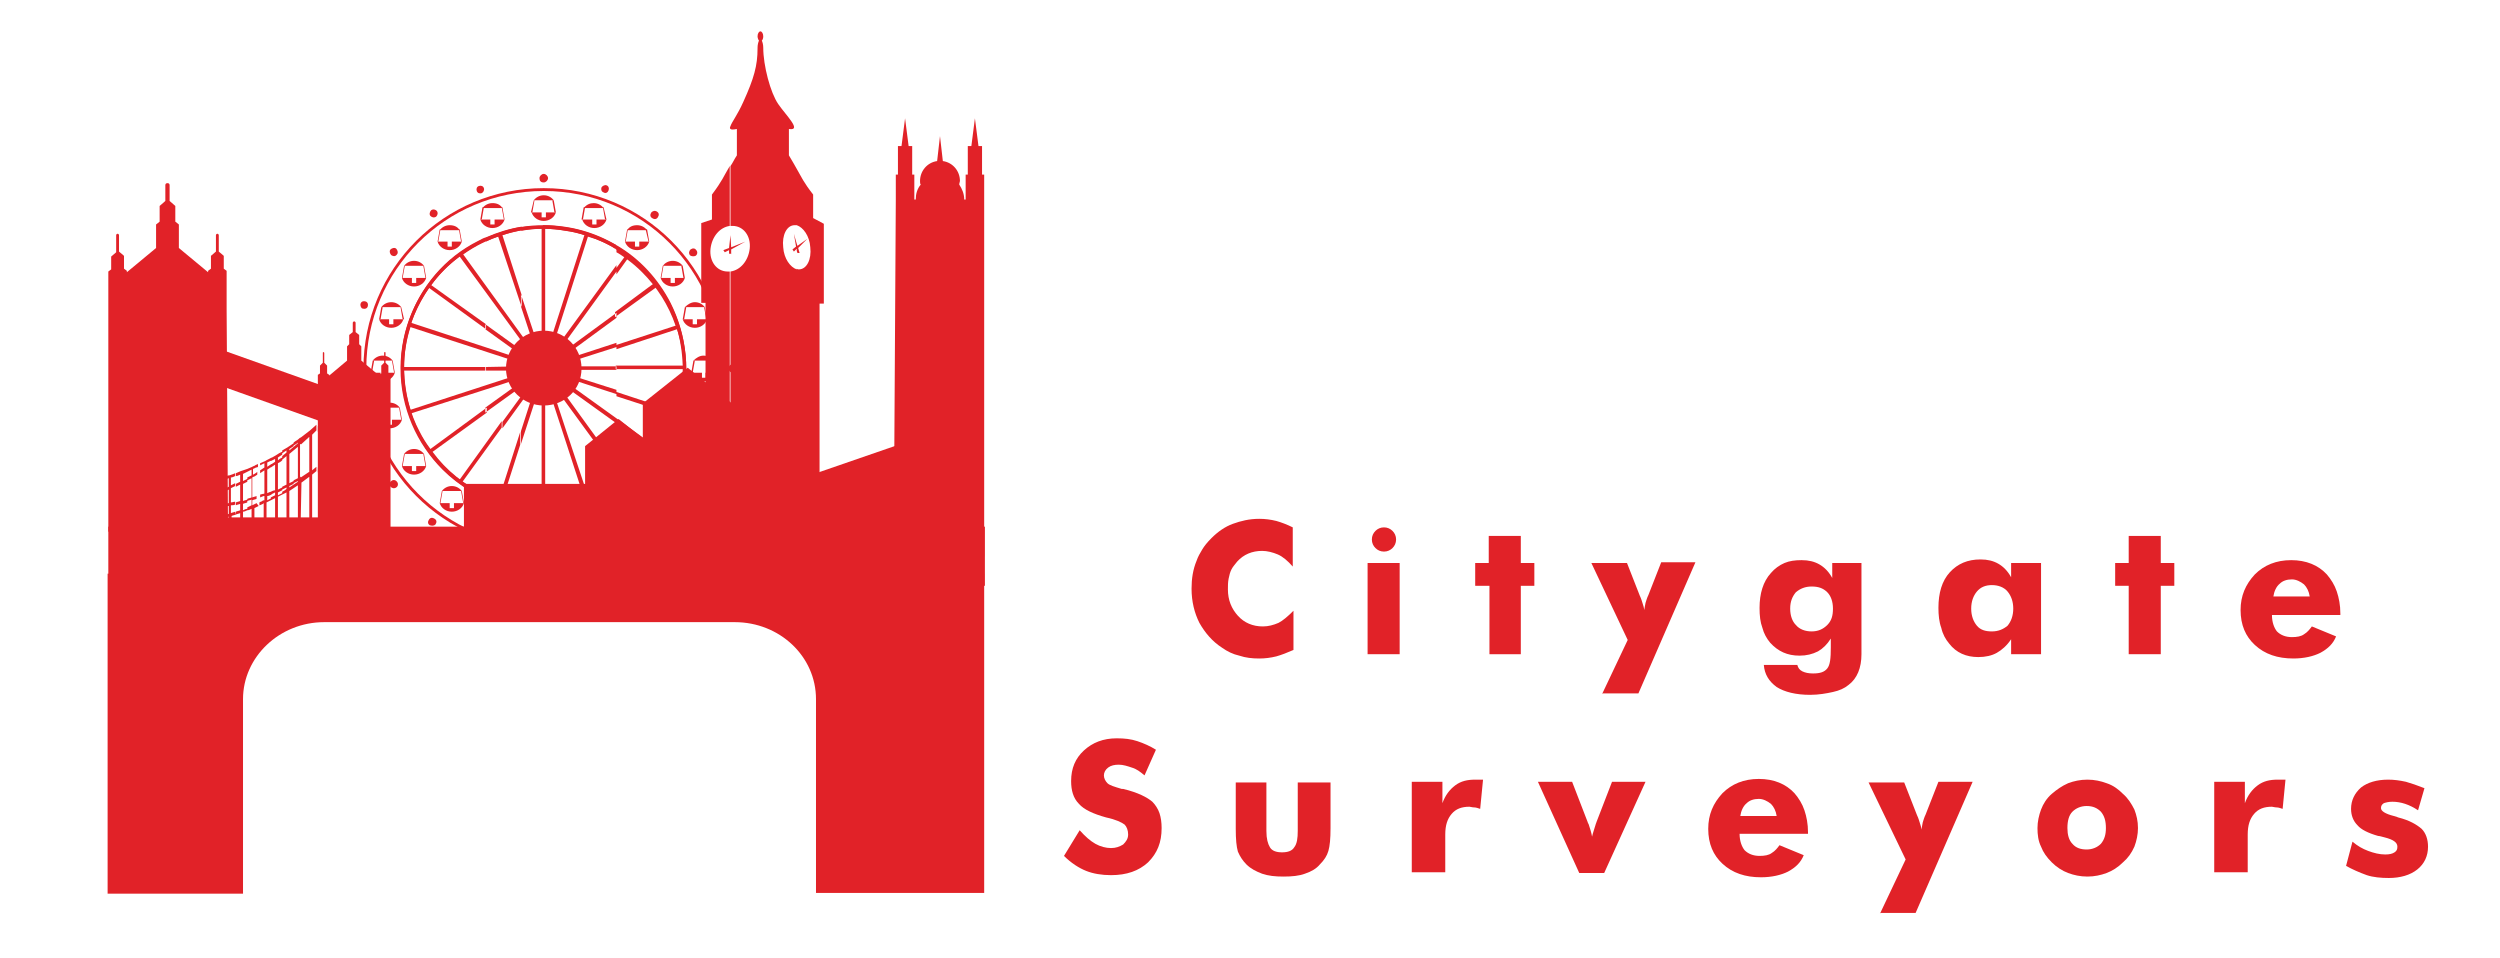 <?xml version="1.0" encoding="utf-8"?>
<!-- Generator: Adobe Illustrator 25.2.1, SVG Export Plug-In . SVG Version: 6.00 Build 0)  -->
<svg version="1.1" id="Layer_1" xmlns="http://www.w3.org/2000/svg" xmlns:xlink="http://www.w3.org/1999/xlink" x="0px" y="0px"
	 viewBox="0 0 350.8 134.4" style="enable-background:new 0 0 350.8 134.4;" xml:space="preserve">
<style type="text/css">
	.st0{fill-rule:evenodd;clip-rule:evenodd;fill:#E12228;}
	.st1{fill:#E12228;}
	.st2{enable-background:new    ;}
</style>
<g>
	<path class="st0" d="M76.3,78.8c-0.3,0-0.6-0.2-0.6-0.6c0-0.3,0.3-0.6,0.6-0.6s0.6,0.3,0.6,0.6C76.8,78.6,76.6,78.8,76.3,78.8"/>
	<path class="st0" d="M111.8,78.3h3.2V42.6h0.6V31.4l-1.5-0.8v-3.3c-1.4-1.8-1.6-2.4-2.3-3.6v7.9c0.9,0.3,1.8,1.5,1.9,3.1
		c0.2,1.7-0.5,3.1-1.6,3.1c-0.1,0-0.2,0-0.3-0.1L111.8,78.3L111.8,78.3z M111.8,35.2v-1l0.1,0.3l1.4-1l-1.3,1.3l0.2,0.7l-0.3,0
		L111.8,35.2z M102.5,78.3h9.3V37.8c-0.9-0.3-1.8-1.5-1.9-3.1c-0.2-1.7,0.5-3.1,1.6-3.1c0.1,0,0.2,0,0.3,0v-7.9
		c-0.3-0.5-0.6-1.1-1.1-1.9v-3.7c1.9,0.3-0.4-1.9-1.5-3.5c-1.1-1.6-2.1-5.4-2.1-7.9V6.7c0-0.4-0.1-0.8-0.2-1
		c0.1-0.1,0.2-0.3,0.2-0.6c0-0.4-0.2-0.7-0.4-0.7s-0.4,0.3-0.4,0.7c0,0.2,0.1,0.5,0.2,0.6c-0.1,0.2-0.2,0.6-0.2,1v0.1
		c0,2.4-0.5,4.2-2,7.5c-0.8,1.8-1.6,2.8-1.8,3.4v0.4c0.1,0.1,0.4,0.1,0.9,0v3.7c-0.4,0.6-0.6,1.1-0.9,1.5v8.4c0.1,0,0.2,0,0.3,0
		c1.5,0,2.6,1.4,2.4,3.2c-0.2,1.7-1.3,3-2.7,3.2V78.3z M111.8,34.2v1l0-0.3l-0.4,0.4l-0.2-0.3l0.5-0.4l-0.3-1.8L111.8,34.2z
		 M102.5,35.6V33v0l0.1,1.7l2-0.8l-2,1.1l0,0.7C102.6,35.6,102.5,35.6,102.5,35.6z M99,78.3h3.4V38.1c-0.1,0-0.2,0-0.3,0
		c-1.5,0-2.6-1.4-2.4-3.2c0.2-1.7,1.3-3,2.7-3.2v-8.4c-0.9,1.5-1,2-2.5,4v3.5l-1.5,0.5v11.2H99C99,42.6,99,78.3,99,78.3z
		 M102.5,17.7c-0.1,0.2-0.1,0.3,0,0.4V17.7z M102.5,33v2.6h-0.2l0-0.5l-0.6,0.3l-0.2-0.3l0.8-0.3L102.5,33z"/>
	<path class="st0" d="M125.4,78.1h12.7V28v-3.5h-0.3v-4h-0.5l-0.5-3.9l-0.5,3.9h-0.5v4h-0.3V28h-0.2c0-0.8-0.3-1.5-0.7-2.1
		c0-0.2,0.1-0.4,0.1-0.5c0-1.4-1-2.6-2.4-2.8l-0.4-3.5l-0.4,3.5c-1.4,0.2-2.4,1.4-2.4,2.8c0,0.2,0,0.4,0.1,0.5
		c-0.5,0.6-0.7,1.3-0.7,2.1h-0.2v-3.5h-0.3v-4h-0.5l-0.5-3.9l-0.5,3.9h-0.5v4h-0.3V28L125.4,78.1L125.4,78.1z"/>
	<rect x="15.2" y="73.9" class="st0" width="123" height="8.3"/>
	<path class="st0" d="M32,74.6h-8.4h-8.4V43.5v-3v-2.4l0.4-0.3v-1.8l0.7-0.6V33c0-0.1,0.1-0.2,0.2-0.2c0.1,0,0.2,0.1,0.2,0.2v2.3
		l0.7,0.6v1.8l0.4,0.3v0.2l4.1-3.4v-3.3l0.5-0.4v-2.2l0.8-0.7V26c0-0.2,0.1-0.3,0.3-0.3h0h0h0c0.2,0,0.3,0.1,0.3,0.3v2.2l0.8,0.7
		v2.2l0.5,0.4v3.3l4.1,3.4v-0.2l0.4-0.3v-1.8l0.7-0.6V33c0-0.1,0.1-0.2,0.2-0.2c0.1,0,0.2,0.1,0.2,0.2v2.3l0.7,0.6v1.8l0.4,0.3v2.4
		v3L32,74.6L32,74.6z"/>
	<path class="st0" d="M54.8,74.9h-5.1h-5.1V55.9v-1.8v-1.5l0.3-0.2v-1.1l0.4-0.4v-1.4c0-0.1,0.1-0.1,0.1-0.1s0.1,0.1,0.1,0.1v1.4
		l0.4,0.4v1.1l0.3,0.2v0.1l2.5-2.1v-2l0.3-0.3V47l0.5-0.4v-1.3c0-0.1,0.1-0.2,0.2-0.2h0h0c0.1,0,0.2,0.1,0.2,0.2v1.3l0.5,0.4v1.3
		l0.3,0.3v2l2.5,2.1v-0.1l0.3-0.2v-1.1l0.4-0.4v-1.4c0-0.1,0.1-0.1,0.1-0.1c0.1,0,0.1,0.1,0.1,0.1v1.4l0.4,0.4v1.1l0.3,0.2v1.5v1.8
		L54.8,74.9L54.8,74.9z"/>
	<polygon class="st0" points="48,55.1 26.1,47.3 26.1,52.4 48,60.2 	"/>
	<path class="st1" d="M46.5,57.4c0.1-0.1,0.2-0.1,0.3,0c0.1,0.1,0.1,0.2,0,0.3c-0.4,0.5-0.8,1-1.3,1.6v5.3c0.4-0.4,0.8-0.7,1.1-1.1
		c0.1-0.1,0.2-0.1,0.3,0s0.1,0.2,0,0.3c-0.4,0.5-0.8,1-1.3,1.5v7.6c0,0.1-0.1,0.2-0.2,0.2c-0.1,0-0.2-0.1-0.2-0.2v-7.2
		c-0.2,0.2-0.4,0.4-0.6,0.6v-0.7c0.2-0.2,0.4-0.3,0.6-0.5v-5.2c-0.2,0.2-0.4,0.4-0.6,0.7v-0.8c0.2-0.2,0.5-0.4,0.7-0.6c0,0,0,0,0,0
		C45.7,58.3,46.1,57.8,46.5,57.4 M44.4,66.1c-0.2,0.2-0.4,0.3-0.6,0.5v6.1c0,0.1-0.1,0.2-0.2,0.2c-0.1,0-0.2-0.1-0.2-0.2v-5.8
		c-0.4,0.3-0.8,0.6-1.2,0.9v-0.4l0.1-0.1l-0.1,0.1v-0.4c0.4-0.3,0.8-0.5,1.2-0.8v-4.9c-0.4,0.4-0.8,0.7-1.2,1.1v-0.5l0.1-0.1
		l-0.1,0.1v-0.5c0.4-0.3,0.9-0.7,1.3-1c0,0,0,0,0,0c0.3-0.3,0.6-0.5,0.9-0.8v0.8c-0.2,0.2-0.4,0.4-0.6,0.6v5
		c0.2-0.2,0.4-0.3,0.6-0.5V66.1z M42.3,67.8L42.3,67.8l-0.1,5c0,0.1-0.1,0.2-0.2,0.2c-0.1,0-0.2-0.1-0.2-0.2v-4.7
		c-0.2,0.1-0.4,0.3-0.6,0.4V68c0.2-0.1,0.4-0.3,0.6-0.4v-0.1c-0.2,0.1-0.4,0.2-0.6,0.3v-0.4c0.2-0.1,0.4-0.2,0.6-0.3v-4.4
		c-0.2,0.2-0.4,0.3-0.6,0.5v-0.5c0.2-0.2,0.4-0.3,0.6-0.5v-0.1c-0.2,0.2-0.4,0.3-0.6,0.4v-0.4c0.2-0.2,0.5-0.3,0.7-0.5c0,0,0,0,0,0
		c0.1-0.1,0.2-0.2,0.3-0.2v0.5l-0.1,0v0l0.1-0.1v0.5l-0.1,0v4.6l0.1,0v0.4l-0.1,0v0l0.1,0L42.3,67.8L42.3,67.8z M41.2,68.5
		c-0.2,0.1-0.4,0.3-0.6,0.4v3.9c0,0.1-0.1,0.2-0.2,0.2s-0.2-0.1-0.2-0.2v-3.7c-0.2,0.1-0.4,0.2-0.6,0.3V69c0.2-0.1,0.4-0.2,0.6-0.4
		v-0.2c-0.2,0.1-0.4,0.2-0.6,0.3v-0.4c0.2-0.1,0.4-0.2,0.6-0.3v-4c-0.2,0.2-0.4,0.3-0.6,0.5V64c0.2-0.2,0.4-0.3,0.6-0.5v-0.3
		c-0.2,0.1-0.4,0.3-0.6,0.4v-0.4c0.2-0.1,0.5-0.3,0.7-0.4c0,0,0,0,0,0c0.3-0.2,0.6-0.4,0.9-0.6v0.4c-0.2,0.1-0.4,0.3-0.6,0.4v0.2
		c0.2-0.2,0.4-0.3,0.6-0.5v0.5c-0.2,0.2-0.4,0.3-0.6,0.5v4.1c0.2-0.1,0.4-0.2,0.6-0.3v0.4c-0.2,0.1-0.4,0.2-0.6,0.3v0.2
		c0.2-0.1,0.4-0.3,0.6-0.4L41.2,68.5L41.2,68.5z M39.6,69.4c-0.2,0.1-0.4,0.2-0.6,0.3v3c0,0.1-0.1,0.2-0.2,0.2
		c-0.1,0-0.2-0.1-0.2-0.2v-2.8c-0.2,0.1-0.4,0.2-0.6,0.3v-0.4c0.2-0.1,0.4-0.2,0.6-0.3v-0.4c-0.2,0.1-0.4,0.2-0.6,0.3v-0.4
		c0.2-0.1,0.4-0.2,0.6-0.2v-3.6c-0.2,0.1-0.4,0.3-0.6,0.4v-0.4c0.2-0.1,0.4-0.3,0.6-0.4v-0.4c-0.2,0.1-0.4,0.2-0.6,0.3v-0.4
		c0.2-0.1,0.5-0.3,0.7-0.4c0,0,0,0,0,0c0.3-0.2,0.6-0.4,0.9-0.5v0.4c-0.2,0.1-0.4,0.3-0.6,0.4v0.4c0.2-0.2,0.4-0.3,0.6-0.4v0.4
		c-0.2,0.2-0.4,0.3-0.6,0.4v3.7c0.2-0.1,0.4-0.2,0.6-0.3v0.4c-0.2,0.1-0.4,0.2-0.6,0.3v0.4c0.2-0.1,0.4-0.2,0.6-0.3L39.6,69.4
		L39.6,69.4z M38,70.2c-0.2,0.1-0.4,0.2-0.6,0.3v2.2c0,0.1-0.1,0.2-0.2,0.2c-0.1,0-0.2-0.1-0.2-0.2v-2.1l-0.1,0.1
		c-0.2,0.1-0.4,0.2-0.5,0.2v-0.4c0.1-0.1,0.3-0.1,0.4-0.2c0.1-0.1,0.2-0.1,0.3-0.1v-0.6l-0.1,0c-0.2,0.1-0.3,0.1-0.5,0.2v-0.4
		c0.1,0,0.3-0.1,0.4-0.1c0.1,0,0.2,0,0.2-0.1v-3.2c-0.2,0.1-0.4,0.3-0.6,0.4v-0.4c0.2-0.1,0.4-0.3,0.6-0.4v-0.6
		c-0.2,0.1-0.4,0.2-0.6,0.3V65c0.2-0.1,0.5-0.2,0.7-0.3c0,0,0,0,0,0c0.3-0.2,0.6-0.3,0.9-0.5v0.4c-0.2,0.1-0.4,0.2-0.6,0.3v0.6
		c0.2-0.1,0.4-0.3,0.6-0.4v0.4c-0.2,0.1-0.4,0.3-0.6,0.4v3.3c0.2-0.1,0.4-0.2,0.6-0.2v0.4c-0.2,0.1-0.4,0.2-0.6,0.2v0.6
		c0.2-0.1,0.4-0.2,0.6-0.3L38,70.2L38,70.2z M36.3,71c-0.2,0.1-0.4,0.2-0.6,0.3v1.5c0,0.1-0.1,0.2-0.2,0.2s-0.2-0.1-0.2-0.2v-1.4
		c-0.2,0.1-0.4,0.2-0.6,0.2v-0.4c0.2-0.1,0.4-0.2,0.6-0.3v-0.8c-0.2,0.1-0.4,0.1-0.6,0.2V70c0.2-0.1,0.4-0.1,0.6-0.2v-2.7
		c-0.2,0.1-0.4,0.2-0.6,0.3V67c0.2-0.1,0.4-0.2,0.6-0.3v-0.8c-0.2,0.1-0.4,0.2-0.6,0.3v-0.4c0.2-0.1,0.5-0.2,0.7-0.3c0,0,0,0,0,0
		c0.1-0.1,0.3-0.1,0.4-0.2s0.3-0.1,0.4-0.2v0.4c-0.1,0.1-0.2,0.1-0.3,0.1c-0.1,0.1-0.2,0.1-0.4,0.2v0.8c0.1,0,0.1-0.1,0.2-0.1
		c0.2-0.1,0.3-0.2,0.4-0.3v0.4c-0.1,0.1-0.2,0.1-0.3,0.2c-0.1,0.1-0.3,0.1-0.4,0.2v2.8c0.2-0.1,0.4-0.1,0.6-0.2v0.4
		c-0.2,0.1-0.4,0.1-0.6,0.2v0.7c0.2-0.1,0.4-0.2,0.6-0.3L36.3,71L36.3,71z M34.7,71.6c-0.2,0.1-0.4,0.2-0.6,0.2v0.9
		c0,0.1-0.1,0.2-0.2,0.2s-0.2-0.1-0.2-0.2V72c-0.2,0.1-0.4,0.1-0.6,0.2v-0.4c0.2-0.1,0.4-0.1,0.6-0.2v-0.9c-0.2,0.1-0.4,0.1-0.6,0.2
		v-0.4c0.2-0.1,0.4-0.1,0.6-0.2v-2.3c-0.2,0.1-0.4,0.2-0.6,0.3v-0.4c0.2-0.1,0.4-0.2,0.6-0.3v-1c-0.2,0.1-0.4,0.2-0.6,0.2v-0.4
		c0.2-0.1,0.5-0.2,0.7-0.3c0,0,0,0,0,0c0.3-0.1,0.6-0.2,0.9-0.3v0.4c-0.2,0.1-0.4,0.2-0.6,0.3v1c0.2-0.1,0.4-0.2,0.6-0.3v0.4
		c-0.2,0.1-0.4,0.2-0.6,0.3v2.4c0.2-0.1,0.4-0.1,0.6-0.2v0.4c-0.2,0.1-0.4,0.1-0.6,0.2v0.9c0.2-0.1,0.4-0.2,0.6-0.2V71.6z
		 M33.1,72.2c-0.2,0.1-0.4,0.1-0.6,0.2v0.4c0,0.1-0.1,0.2-0.2,0.2c-0.1,0-0.2-0.1-0.2-0.2v-0.3c-0.2,0.1-0.4,0.1-0.6,0.2v-0.4
		c0.2-0.1,0.4-0.1,0.6-0.2V71c-0.2,0-0.4,0.1-0.6,0.1v-0.4c0.2,0,0.4-0.1,0.6-0.1v-1.9c-0.2,0.1-0.4,0.2-0.6,0.3v-0.4
		c0.2-0.1,0.4-0.2,0.6-0.3v-1.2c-0.2,0.1-0.4,0.1-0.6,0.2v-0.4c0.3-0.1,0.5-0.2,0.7-0.2c0,0,0,0,0,0c0.3-0.1,0.6-0.2,0.8-0.3v0.4
		c-0.2,0.1-0.4,0.2-0.6,0.2v1.1c0.2-0.1,0.4-0.2,0.6-0.3v0.4c-0.2,0.1-0.4,0.2-0.6,0.3v2c0.2,0,0.4-0.1,0.6-0.1v0.4
		c-0.2,0.1-0.4,0.1-0.6,0.1V72c0.2-0.1,0.4-0.1,0.6-0.2L33.1,72.2L33.1,72.2z M31.5,72.7c-0.2,0.1-0.4,0.1-0.6,0.2
		c0,0.1-0.1,0.1-0.2,0.1c0,0-0.1,0-0.1,0c-0.2,0.1-0.5,0.1-0.7,0.2v-0.4c0.2-0.1,0.4-0.1,0.6-0.2v-1.3c-0.2,0-0.4,0.1-0.6,0.1V71
		c0.2,0,0.4-0.1,0.6-0.1v-1.5c-0.2,0.1-0.4,0.2-0.6,0.2v-0.4c0.2-0.1,0.4-0.2,0.6-0.2v-1.4c-0.2,0.1-0.4,0.1-0.6,0.2v-0.4
		c0.3-0.1,0.5-0.1,0.7-0.2c0,0,0,0,0,0c0.3-0.1,0.6-0.2,0.8-0.3v0.4c-0.2,0.1-0.4,0.1-0.6,0.2v1.3c0.2-0.1,0.4-0.2,0.6-0.3v0.4
		c-0.2,0.1-0.4,0.2-0.6,0.3v1.6c0.2,0,0.4-0.1,0.6-0.1v0.4c-0.2,0-0.4,0.1-0.6,0.1v1.2c0.2-0.1,0.4-0.1,0.6-0.2
		C31.5,72.3,31.5,72.7,31.5,72.7z M29.8,73.1c-0.5,0.1-1.1,0.2-1.6,0.3V73c0.2-0.1,0.5-0.1,0.7-0.1c0,0-0.1-0.1-0.1-0.2v-1.3
		c-0.2,0-0.4,0-0.6,0.1v-0.4c0.2,0,0.4,0,0.6-0.1v-1.2c-0.2,0.1-0.4,0.1-0.6,0.2v-0.4c0.2-0.1,0.4-0.1,0.6-0.2v-1.6
		c-0.2,0-0.4,0.1-0.6,0.1v-0.4c0.3-0.1,0.5-0.1,0.8-0.2c0,0,0,0,0,0c0.3-0.1,0.6-0.1,0.8-0.2v0.4c-0.2,0.1-0.4,0.1-0.6,0.2v1.5
		c0.2-0.1,0.4-0.2,0.6-0.2v0.4c-0.2,0.1-0.4,0.2-0.6,0.2v1.3c0.2,0,0.4-0.1,0.6-0.1v0.4c-0.2,0-0.4,0.1-0.6,0.1v1.3c0,0,0,0.1,0,0.1
		c0.2,0,0.4-0.1,0.6-0.2L29.8,73.1L29.8,73.1z M28.2,73.4c-1.6,0.3-3.3,0.5-5,0.6c-0.1,0-0.2-0.1-0.2-0.2c0-0.1,0.1-0.2,0.2-0.2
		c1.7-0.1,3.4-0.3,5-0.7C28.2,73,28.2,73.4,28.2,73.4z M28.2,71.5c-0.2,0-0.4,0-0.6,0v1.2c0,0.1-0.1,0.2-0.2,0.2s-0.2-0.1-0.2-0.2
		v-1.1c-1.3,0.1-2.6,0.1-4,0.1c-0.1,0-0.2-0.1-0.2-0.2c0-0.1,0.1-0.2,0.2-0.2c1.4,0,2.7,0,4-0.1v-0.8c-1.3,0.3-2.6,0.6-4,0.8
		c-0.1,0-0.2-0.1-0.2-0.2c0-0.1,0-0.2,0.2-0.2c1.4-0.2,2.7-0.5,4-0.8v-1.7c-1.3,0.2-2.6,0.3-4,0.4c-0.1,0-0.2-0.1-0.2-0.2
		s0.1-0.2,0.2-0.2c1.4,0,2.8-0.2,4.1-0.4h0c0.3,0,0.5-0.1,0.8-0.2v0.4c-0.2,0-0.4,0.1-0.6,0.1v1.7c0.2-0.1,0.4-0.1,0.6-0.2v0.4
		c-0.2,0.1-0.4,0.1-0.6,0.2v0.9c0.2,0,0.4,0,0.6-0.1L28.2,71.5L28.2,71.5z"/>
	<rect x="28.7" y="72.6" class="st0" width="19.3" height="2.3"/>
	<path class="st0" d="M86.5,34.5c1.4,0.8,2.8,1.9,3.9,3.1c3.6,3.6,5.9,8.6,5.9,14.2c0,5.5-2.2,10.5-5.9,14.2
		c-1.2,1.2-2.5,2.2-3.9,3.1v-0.5c0.4-0.2,0.7-0.5,1.1-0.7l-1.1-1.5v-0.9l1.5,2.1c0.8-0.6,1.5-1.2,2.1-1.8c2.1-2.1,3.7-4.7,4.7-7.5
		l-8.3-2.7v-0.6l8.5,2.8c0.6-1.8,0.9-3.8,0.9-5.8c0-2-0.3-4-0.9-5.8l-8.5,2.8v-0.6l8.3-2.7c-1-2.9-2.6-5.4-4.7-7.5
		c-0.7-0.7-1.4-1.3-2.1-1.8l-1.5,2.1v-0.9l1.1-1.5c-0.3-0.2-0.7-0.5-1.1-0.7V34.5z M76.3,31.6c3.7,0,7.2,1,10.2,2.8V35
		c-2.9-1.8-6.3-2.8-10-2.9v18.8l10-13.7v0.9L77,51.2l9.5-3.1v0.6l-9.4,3l9.4,3v0.6L77,52.2l9.5,13.1v0.9l-10-13.7v18.8
		c3.7-0.1,7.1-1.1,10-2.9v0.5c-3,1.8-6.5,2.8-10.2,2.8c-2,0-3.9-0.3-5.8-0.8v-0.5c1.7,0.5,3.6,0.8,5.5,0.9V52.5l-5.5,7.6v-0.9l5.1-7
		l-5.1,1.7v-0.6l4.9-1.6l-4.9-1.6v-0.6l5.1,1.7l-5.1-7v-0.9l5.5,7.6V32.1c-1.9,0-3.8,0.3-5.5,0.9v-0.5
		C72.3,31.9,74.2,31.6,76.3,31.6 M70.5,70.9c-3.2-1-6.1-2.7-8.4-5c-3.6-3.6-5.9-8.6-5.9-14.2c0-5.5,2.2-10.5,5.9-14.2
		c2.3-2.3,5.2-4,8.4-5V33c-2,0.6-3.8,1.5-5.5,2.7l5.5,7.6v0.9L64.5,36c-0.8,0.6-1.5,1.2-2.1,1.8c-2.1,2.1-3.7,4.7-4.7,7.5l12.8,4.2
		v0.6l-12.9-4.2c-0.6,1.8-0.9,3.8-0.9,5.8c0,2,0.3,4,0.9,5.8l12.9-4.2v0.6L57.7,58c1,2.9,2.6,5.4,4.7,7.5c0.7,0.7,1.4,1.3,2.1,1.8
		l5.9-8.2v0.9l-5.5,7.6c1.7,1.2,3.5,2.1,5.5,2.7C70.5,70.4,70.5,70.9,70.5,70.9z"/>
	<path class="st0" d="M76.3,46.4c2.9,0,5.3,2.3,5.3,5.3s-2.4,5.2-5.3,5.2c-2.9,0-5.3-2.3-5.3-5.2C71,48.8,73.4,46.4,76.3,46.4"/>
	<polygon class="st0" points="74.9,28.1 75,28.1 74.7,29.8 74.5,29.8 	"/>
	<polygon class="st0" points="77.7,28.1 77.5,28.1 77.8,29.8 78,29.8 	"/>
	<path class="st0" d="M76.3,27.4c0.6,0,1.1,0.3,1.4,0.7h-2.8C75.2,27.7,75.7,27.4,76.3,27.4 M78,29.8c-0.2,0.7-0.9,1.2-1.7,1.2
		c-0.8,0-1.5-0.5-1.7-1.2H76v0.7h0.6v-0.7H78z"/>
	<path class="st0" d="M76.3,47c2.6,0,4.7,2.1,4.7,4.7c0,2.6-2.1,4.7-4.7,4.7c-2.6,0-4.7-2.1-4.7-4.7C71.6,49.1,73.7,47,76.3,47"/>
	<path class="st0" d="M76.3,26.8c13.8,0,24.9,11.1,24.9,24.9c0,13.7-11.1,24.9-24.9,24.9V77c14,0,25.3-11.3,25.3-25.3
		c0-14-11.3-25.3-25.3-25.3C76.3,26.3,76.3,26.8,76.3,26.8z M76.3,26.8L76.3,26.8v-0.4c-14,0-25.3,11.3-25.3,25.3
		c0,14,11.3,25.3,25.3,25.3v-0.4c-13.8,0-24.9-11.2-24.9-24.9C51.4,37.9,62.5,26.8,76.3,26.8"/>
	<polygon class="st0" points="81.9,29.1 82.1,29.1 81.8,30.8 81.6,30.8 	"/>
	<polygon class="st0" points="84.7,29.1 84.6,29.1 84.9,30.8 85.1,30.8 	"/>
	<path class="st0" d="M83.3,28.5c0.6,0,1.1,0.3,1.4,0.7h-2.8C82.3,28.7,82.8,28.5,83.3,28.5 M85.1,30.8c-0.2,0.7-0.9,1.2-1.7,1.2
		c-0.8,0-1.5-0.5-1.7-1.2h1.4v0.7h0.6v-0.7H85.1z"/>
	<polygon class="st0" points="88,32.2 88.1,32.2 87.8,33.9 87.7,33.9 	"/>
	<polygon class="st0" points="90.8,32.2 90.6,32.2 91,33.9 91.1,33.9 	"/>
	<path class="st0" d="M89.4,31.6c0.6,0,1.1,0.3,1.4,0.7H88C88.3,31.8,88.8,31.6,89.4,31.6 M91.1,33.9c-0.2,0.7-0.9,1.2-1.7,1.2
		s-1.5-0.5-1.7-1.2h1.4v0.7h0.6v-0.7H91.1z"/>
	<polygon class="st0" points="93,37.3 93.1,37.3 92.8,39 92.7,39 	"/>
	<polygon class="st0" points="95.8,37.3 95.6,37.3 95.9,39 96.1,39 	"/>
	<path class="st0" d="M94.4,36.6c0.6,0,1.1,0.3,1.4,0.7H93C93.3,36.9,93.8,36.6,94.4,36.6 M96.1,39c-0.2,0.7-0.9,1.2-1.7,1.2
		c-0.8,0-1.5-0.5-1.7-1.2h1.4v0.7h0.6V39H96.1z"/>
	<polygon class="st0" points="96.1,43.1 96.3,43.1 96,44.8 95.8,44.8 	"/>
	<polygon class="st0" points="98.9,43.1 98.8,43.1 99.1,44.8 99.2,44.8 	"/>
	<path class="st0" d="M97.5,42.4c0.6,0,1.1,0.3,1.4,0.7h-2.8C96.5,42.7,97,42.4,97.5,42.4 M99.2,44.8C99,45.5,98.3,46,97.5,46
		c-0.8,0-1.5-0.5-1.7-1.2h1.4v0.7h0.6v-0.7H99.2z"/>
	<polygon class="st0" points="97.3,50.6 97.5,50.6 97.2,52.3 97,52.3 	"/>
	<polygon class="st0" points="100.1,50.6 100,50.6 100.3,52.3 100.5,52.3 	"/>
	<path class="st0" d="M98.7,49.9c0.6,0,1.1,0.3,1.4,0.7h-2.8C97.7,50.2,98.2,49.9,98.7,49.9 M100.5,52.3c-0.2,0.7-0.9,1.2-1.7,1.2
		c-0.8,0-1.5-0.5-1.7-1.2h1.4v0.7H99v-0.7H100.5z"/>
	<polygon class="st0" points="96.4,57.2 96.5,57.2 96.2,58.9 96,58.9 	"/>
	<polygon class="st0" points="99.2,57.2 99,57.2 99.3,58.9 99.5,58.9 	"/>
	<path class="st0" d="M97.8,56.5c0.6,0,1.1,0.3,1.4,0.7h-2.8C96.7,56.8,97.2,56.5,97.8,56.5 M99.5,58.9c-0.2,0.7-0.9,1.2-1.7,1.2
		c-0.8,0-1.5-0.5-1.7-1.2h1.4v0.7h0.6v-0.7H99.5z"/>
	<polygon class="st0" points="93,63.7 93.1,63.7 92.8,65.4 92.7,65.4 	"/>
	<polygon class="st0" points="95.8,63.7 95.6,63.7 95.9,65.4 96.1,65.4 	"/>
	<path class="st0" d="M94.4,63c0.6,0,1.1,0.3,1.4,0.7H93C93.3,63.3,93.8,63,94.4,63 M96.1,65.4c-0.2,0.7-0.9,1.2-1.7,1.2
		c-0.8,0-1.5-0.5-1.7-1.2h1.4v0.7h0.6v-0.7H96.1z"/>
	<polygon class="st0" points="87.7,68.9 87.8,68.9 87.5,70.6 87.4,70.6 	"/>
	<polygon class="st0" points="90.5,68.9 90.3,68.9 90.7,70.6 90.8,70.6 	"/>
	<path class="st0" d="M89.1,68.2c0.6,0,1.1,0.3,1.4,0.7h-2.8C88,68.5,88.5,68.2,89.1,68.2 M90.8,70.6c-0.2,0.7-0.9,1.2-1.7,1.2
		c-0.8,0-1.5-0.5-1.7-1.2h1.4v0.7h0.6v-0.7H90.8z"/>
	<polygon class="st0" points="81.6,72.1 81.7,72.1 81.4,73.8 81.3,73.8 	"/>
	<polygon class="st0" points="84.4,72.1 84.2,72.1 84.5,73.8 84.7,73.8 	"/>
	<path class="st0" d="M83,71.4c0.6,0,1.1,0.3,1.4,0.7h-2.8C81.9,71.7,82.4,71.4,83,71.4 M84.7,73.8C84.4,74.5,83.8,75,83,75
		c-0.8,0-1.5-0.5-1.7-1.2h1.4v0.7h0.6v-0.7H84.7z"/>
	<polygon class="st0" points="70.5,29.1 70.4,29.1 70.7,30.8 70.8,30.8 	"/>
	<polygon class="st0" points="67.7,29.1 67.9,29.1 67.6,30.8 67.4,30.8 	"/>
	<path class="st0" d="M69.1,28.5c-0.6,0-1.1,0.3-1.4,0.7h2.8C70.2,28.7,69.7,28.5,69.1,28.5 M67.4,30.8c0.2,0.7,0.9,1.2,1.7,1.2
		c0.8,0,1.5-0.5,1.7-1.2h-1.4v0.7h-0.6v-0.7H67.4z"/>
	<polygon class="st0" points="64.5,32.2 64.4,32.2 64.7,33.9 64.8,33.9 	"/>
	<polygon class="st0" points="61.7,32.2 61.8,32.2 61.5,33.9 61.4,33.9 	"/>
	<path class="st0" d="M63.1,31.6c-0.6,0-1.1,0.3-1.4,0.7h2.8C64.2,31.8,63.7,31.6,63.1,31.6 M61.4,33.9c0.2,0.7,0.9,1.2,1.7,1.2
		c0.8,0,1.5-0.5,1.7-1.2h-1.4v0.7h-0.6v-0.7H61.4z"/>
	<polygon class="st0" points="59.5,37.3 59.4,37.3 59.7,39 59.8,39 	"/>
	<polygon class="st0" points="56.7,37.3 56.8,37.3 56.5,39 56.4,39 	"/>
	<path class="st0" d="M58.1,36.6c-0.6,0-1.1,0.3-1.4,0.7h2.8C59.2,36.9,58.7,36.6,58.1,36.6 M56.4,39c0.2,0.7,0.9,1.2,1.7,1.2
		c0.8,0,1.5-0.5,1.7-1.2h-1.4v0.7h-0.6V39H56.4z"/>
	<polygon class="st0" points="56.3,43.1 56.2,43.1 56.5,44.8 56.7,44.8 	"/>
	<polygon class="st0" points="53.5,43.1 53.7,43.1 53.4,44.8 53.2,44.8 	"/>
	<path class="st0" d="M54.9,42.4c-0.6,0-1.1,0.3-1.4,0.7h2.8C56,42.7,55.5,42.4,54.9,42.4 M53.2,44.8c0.2,0.7,0.9,1.2,1.7,1.2
		s1.5-0.5,1.7-1.2h-1.4v0.7h-0.6v-0.7H53.2z"/>
	<polygon class="st0" points="55.1,50.6 55,50.6 55.3,52.3 55.4,52.3 	"/>
	<polygon class="st0" points="52.3,50.6 52.5,50.6 52.2,52.3 52,52.3 	"/>
	<path class="st0" d="M53.7,49.9c-0.6,0-1.1,0.3-1.4,0.7h2.8C54.8,50.2,54.3,49.9,53.7,49.9 M52,52.3c0.2,0.7,0.9,1.2,1.7,1.2
		s1.5-0.5,1.7-1.2H54v0.7h-0.6v-0.7H52z"/>
	<polygon class="st0" points="56.1,57.2 56,57.2 56.3,58.9 56.4,58.9 	"/>
	<polygon class="st0" points="53.3,57.2 53.5,57.2 53.1,58.9 53,58.9 	"/>
	<path class="st0" d="M54.7,56.5c-0.6,0-1.1,0.3-1.4,0.7h2.8C55.8,56.8,55.3,56.5,54.7,56.5 M53,58.9c0.2,0.7,0.9,1.2,1.7,1.2
		c0.8,0,1.5-0.5,1.7-1.2H55v0.7h-0.6v-0.7H53z"/>
	<polygon class="st0" points="59.5,63.7 59.4,63.7 59.7,65.4 59.8,65.4 	"/>
	<polygon class="st0" points="56.7,63.7 56.8,63.7 56.5,65.4 56.4,65.4 	"/>
	<path class="st0" d="M58.1,63c-0.6,0-1.1,0.3-1.4,0.7h2.8C59.2,63.3,58.7,63,58.1,63 M56.4,65.4c0.2,0.7,0.9,1.2,1.7,1.2
		c0.8,0,1.5-0.5,1.7-1.2h-1.4v0.7h-0.6v-0.7H56.4z"/>
	<polygon class="st0" points="64.8,68.9 64.7,68.9 65,70.6 65.1,70.6 	"/>
	<polygon class="st0" points="62,68.9 62.1,68.9 61.8,70.6 61.7,70.6 	"/>
	<path class="st0" d="M63.4,68.2c-0.6,0-1.1,0.3-1.4,0.7h2.8C64.5,68.5,64,68.2,63.4,68.2 M61.7,70.6c0.2,0.7,0.9,1.2,1.7,1.2
		c0.8,0,1.5-0.5,1.7-1.2h-1.4v0.7h-0.6v-0.7H61.7z"/>
	<polygon class="st0" points="70.9,72.1 70.8,72.1 71.1,73.8 71.2,73.8 	"/>
	<polygon class="st0" points="68.1,72.1 68.2,72.1 67.9,73.8 67.8,73.8 	"/>
	<path class="st0" d="M69.5,71.4c-0.6,0-1.1,0.3-1.4,0.7h2.8C70.6,71.7,70.1,71.4,69.5,71.4 M67.8,73.8c0.2,0.7,0.9,1.2,1.7,1.2
		c0.8,0,1.5-0.5,1.7-1.2h-1.4v0.7h-0.6v-0.7H67.8z"/>
	<polygon class="st0" points="74.9,73.1 75,73.1 74.7,74.8 74.5,74.8 	"/>
	<polygon class="st0" points="77.7,73.1 77.5,73.1 77.8,74.8 78,74.8 	"/>
	<path class="st0" d="M76.3,72.4c0.6,0,1.1,0.3,1.4,0.7h-2.8C75.2,72.7,75.7,72.4,76.3,72.4 M78,74.8c-0.2,0.7-0.9,1.2-1.7,1.2
		c-0.8,0-1.5-0.5-1.7-1.2H76v0.7h0.6v-0.7H78z"/>
	<path class="st0" d="M86.5,34.4c3.3,1.9,5.9,4.8,7.6,8.1c2.3,4.6,2.9,10,1.3,15.3c-1.6,4.8-4.8,8.7-8.9,11.1v-0.5
		c2.1-1.3,4-3,5.5-5l-5.5-4v-0.7l5.8,4.2c1.1-1.6,2-3.3,2.6-5.3c0.6-1.9,0.9-3.9,0.9-5.8l-9.4,0v-0.5l9.4,0c-0.1-3.1-0.8-6-2.2-8.6
		c-0.4-0.8-0.9-1.6-1.5-2.4l-5.8,4.2v-0.7l5.4-4c-1.5-1.9-3.3-3.6-5.4-4.9L86.5,34.4L86.5,34.4z M82.4,32.6c1.5,0.5,2.8,1.1,4.1,1.8
		V35c-1.2-0.8-2.6-1.4-4-1.8l-3.1,9.7v-1.8L82,33c-0.9-0.3-1.7-0.5-2.6-0.6v-0.5C80.4,32,81.4,32.3,82.4,32.6 M86.5,68.9
		c-0.3,0.2-0.7,0.4-1.1,0.6c-1.9,1-3.9,1.6-6,2V71c0.9-0.2,1.8-0.4,2.7-0.7L79.4,62v-1.7l3.3,9.9c0.9-0.3,1.8-0.7,2.6-1.1
		c0.4-0.2,0.8-0.5,1.3-0.7L86.5,68.9L86.5,68.9z M86.5,43.9v0.7l-7.1,5.2v-0.7L86.5,43.9z M86.5,51.4v0.5l-7.1,0v-0.5L86.5,51.4z
		 M86.5,58.7v0.7l-7.1-5.1v-0.7L86.5,58.7z M79.4,71.5c-1.1,0.2-2.1,0.3-3.2,0.3v-0.4c1.1,0,2.1-0.1,3.2-0.2V71.5z M76.2,31.6
		c1.1,0,2.1,0.1,3.2,0.3v0.5c-1.1-0.2-2.1-0.3-3.2-0.3V31.6z M79.4,41.1v1.8L76.8,51l2.6-1.9v0.7l-2.3,1.7h2.3v0.5l-2.3,0l2.3,1.6
		v0.7l-2.6-1.9l2.6,7.9V62l-3.1-9.5l-0.1,0.2v-2.2l0.1,0.2L79.4,41.1z M76.2,71.7c-1,0-2-0.1-3.1-0.3V71c1,0.2,2,0.3,3.1,0.3V71.7z
		 M73.1,31.9c1-0.2,2-0.2,3.1-0.2v0.4c-1,0-2.1,0.1-3.1,0.3V31.9z M76.2,50.6v2.2l-3.1,9.5v-1.8l2.6-8.1l-2.6,1.9v-0.7l2.3-1.7
		l-2.3,0v-0.5l2.3,0l-2.3-1.7v-0.7l2.6,1.9l-2.6-7.9v-1.7L76.2,50.6z M73.1,71.5c-1-0.2-2-0.4-3-0.7c-0.7-0.2-1.3-0.5-2-0.7v-0.5
		c0.6,0.3,1.2,0.5,1.8,0.7l3.1-9.7v1.8l-2.6,8.1c0.9,0.3,1.7,0.5,2.6,0.6L73.1,71.5L73.1,71.5z M68.2,33.3c1.6-0.7,3.2-1.2,5-1.5
		v0.5c-0.9,0.2-1.8,0.4-2.7,0.7l2.7,8.4v1.7l-3.3-9.9c-0.6,0.2-1.1,0.4-1.7,0.7L68.2,33.3L68.2,33.3z M73.1,49.1v0.7l-5-3.6v-0.7
		L73.1,49.1z M73.1,51.4V52l-5,0v-0.5L73.1,51.4z M73.1,53.6v0.7l-5,3.6v-0.7L73.1,53.6z M68.2,70c-4.3-1.9-7.7-5.2-9.7-9.2
		c-2.3-4.6-3-10-1.3-15.3c1.7-5.3,5.3-9.4,9.9-11.7c0.4-0.2,0.7-0.4,1.1-0.5v0.5c-0.3,0.1-0.6,0.3-0.9,0.4c-2.6,1.4-5,3.3-6.8,5.8
		l7.7,5.5v0.7l-8-5.8c-1.1,1.6-2,3.3-2.6,5.3c-0.6,1.9-0.9,3.9-0.9,5.8l11.5,0V52l-11.5,0c0.1,3,0.8,6,2.2,8.6
		c0.4,0.8,0.9,1.6,1.5,2.4l7.9-5.8v0.7l-7.6,5.5c1.9,2.6,4.5,4.7,7.6,6.1C68.2,69.5,68.2,70,68.2,70z"/>
	<path class="st0" d="M76.3,25.6c0.3,0,0.6-0.3,0.6-0.6s-0.3-0.6-0.6-0.6s-0.6,0.3-0.6,0.6C75.7,25.4,75.9,25.6,76.3,25.6"/>
	<path class="st0" d="M103.4,51.7c0,0.3-0.3,0.6-0.6,0.6s-0.6-0.3-0.6-0.6s0.3-0.6,0.6-0.6C103.2,51.1,103.4,51.4,103.4,51.7"/>
	<path class="st0" d="M49.1,51.7c0-0.3,0.3-0.6,0.6-0.6c0.3,0,0.6,0.3,0.6,0.6c0,0.3-0.2,0.6-0.6,0.6C49.3,52.2,49.1,52,49.1,51.7"
		/>
	<path class="st0" d="M85.1,26c0.3,0.1,0.4,0.4,0.3,0.7c-0.1,0.3-0.4,0.5-0.7,0.3c-0.3-0.1-0.4-0.4-0.3-0.7
		C84.5,26.1,84.9,25.9,85.1,26"/>
	<path class="st0" d="M67.4,77.3c-0.3-0.1-0.4-0.4-0.3-0.7c0.1-0.3,0.4-0.4,0.7-0.3c0.3,0.1,0.4,0.4,0.3,0.7S67.7,77.4,67.4,77.3"/>
	<path class="st0" d="M92.2,29.7c0.3,0.2,0.3,0.5,0.1,0.8s-0.5,0.3-0.8,0.1c-0.3-0.2-0.3-0.5-0.1-0.8C91.6,29.6,91.9,29.5,92.2,29.7
		"/>
	<path class="st0" d="M60.3,73.7c-0.3-0.2-0.3-0.5-0.1-0.8c0.2-0.3,0.5-0.3,0.8-0.1c0.3,0.2,0.3,0.5,0.1,0.8
		C60.9,73.8,60.6,73.8,60.3,73.7"/>
	<path class="st0" d="M97.7,35.1c0.2,0.2,0.2,0.6-0.1,0.8C97.4,36,97,36,96.8,35.8c-0.2-0.3-0.1-0.6,0.1-0.8
		C97.2,34.8,97.5,34.8,97.7,35.1"/>
	<path class="st0" d="M54.8,68.3c-0.2-0.2-0.2-0.6,0.1-0.8c0.2-0.2,0.6-0.2,0.8,0.1c0.2,0.2,0.2,0.6-0.1,0.8
		C55.3,68.6,55,68.5,54.8,68.3"/>
	<path class="st0" d="M101.8,42.5c0.1,0.3,0,0.6-0.3,0.7c-0.3,0.1-0.6-0.1-0.7-0.3c-0.1-0.3,0.1-0.6,0.3-0.7
		C101.4,42,101.7,42.2,101.8,42.5"/>
	<path class="st0" d="M50.7,60.9c-0.1-0.3,0-0.6,0.3-0.7c0.3-0.1,0.6,0.1,0.7,0.3c0.1,0.3,0,0.6-0.3,0.7
		C51.1,61.3,50.8,61.2,50.7,60.9"/>
	<path class="st0" d="M101.9,60.7c-0.1,0.3-0.4,0.4-0.7,0.3c-0.3-0.1-0.4-0.4-0.4-0.7c0.1-0.3,0.4-0.4,0.7-0.3
		C101.8,60.1,102,60.4,101.9,60.7"/>
	<path class="st0" d="M50.6,42.6c0.1-0.3,0.4-0.4,0.7-0.3c0.3,0.1,0.4,0.4,0.3,0.7s-0.4,0.4-0.7,0.3C50.7,43.3,50.5,42.9,50.6,42.6"
		/>
	<path class="st0" d="M97.7,68.4c-0.2,0.3-0.6,0.3-0.8,0.1s-0.3-0.5-0.1-0.8c0.2-0.2,0.5-0.3,0.8-0.1C97.8,67.8,97.9,68.1,97.7,68.4
		"/>
	<path class="st0" d="M54.8,35c0.2-0.2,0.6-0.3,0.8-0.1c0.2,0.2,0.3,0.6,0.1,0.8c-0.2,0.3-0.5,0.3-0.8,0.1
		C54.7,35.6,54.6,35.2,54.8,35"/>
	<path class="st0" d="M92,73.8c-0.3,0.2-0.6,0.1-0.8-0.1s-0.1-0.6,0.1-0.8c0.3-0.2,0.6-0.1,0.8,0.1C92.3,73.3,92.2,73.6,92,73.8"/>
	<path class="st0" d="M60.5,29.5c0.3-0.2,0.6-0.1,0.8,0.1c0.2,0.3,0.1,0.6-0.1,0.8c-0.3,0.2-0.6,0.1-0.8-0.1
		C60.2,30.1,60.3,29.7,60.5,29.5"/>
	<path class="st0" d="M85.3,77.3c-0.3,0.1-0.6-0.1-0.7-0.3c-0.1-0.3,0.1-0.6,0.3-0.7c0.3-0.1,0.6,0.1,0.7,0.3
		C85.7,76.9,85.6,77.2,85.3,77.3"/>
	<path class="st0" d="M67.2,26.1c0.3-0.1,0.6,0,0.7,0.3s-0.1,0.6-0.3,0.7c-0.3,0.1-0.6,0-0.7-0.3C66.8,26.5,66.9,26.2,67.2,26.1"/>
	<polygon class="st0" points="129,61.4 112.2,67.2 112.2,80 130.4,80 	"/>
	<polygon class="st0" points="90.2,56.6 96.5,51.6 102.7,56.6 102.7,76.9 90.2,76.9 90.2,81.4 	"/>
	<polygon class="st0" points="82.1,62.6 86.8,58.8 91.6,62.6 91.6,78 82.1,78 82.1,81.4 	"/>
	<rect x="65.1" y="67.9" class="st0" width="18.3" height="12.1"/>
	<path class="st1" d="M138.1,80.5h-123v44.9h19V98.1c0-5.9,5.1-10.8,11.4-10.8h57.6c6.3,0,11.4,4.8,11.4,10.8v27.2h23.6V80.5z"/>
</g>
<g class="st2">
	<path class="st1" d="M181.4,74v5.5c-0.7-0.8-1.4-1.4-2.1-1.7c-0.7-0.3-1.5-0.5-2.2-0.5c-1.4,0-2.6,0.5-3.5,1.5
		c-0.3,0.4-0.6,0.7-0.8,1.1c-0.2,0.4-0.3,0.8-0.4,1.3c-0.1,0.5-0.1,1-0.1,1.5c0,1.5,0.5,2.7,1.4,3.7c0.9,1,2.1,1.5,3.5,1.5
		c0.8,0,1.5-0.2,2.2-0.5c0.6-0.3,1.3-0.9,2.1-1.7v5.5c-0.9,0.4-1.7,0.7-2.4,0.9c-0.8,0.2-1.6,0.3-2.4,0.3c-1,0-1.9-0.1-2.8-0.4
		c-0.9-0.2-1.7-0.6-2.4-1.1c-1.4-0.9-2.4-2.1-3.2-3.5c-0.7-1.4-1.1-3-1.1-4.8c0-1.4,0.2-2.7,0.7-3.9c0.2-0.6,0.5-1.1,0.8-1.6
		c0.3-0.5,0.7-1,1.3-1.6c0.9-0.9,1.9-1.6,3-2c1.1-0.4,2.3-0.7,3.7-0.7c0.8,0,1.6,0.1,2.4,0.3C179.8,73.3,180.6,73.6,181.4,74z"/>
	<path class="st1" d="M191.9,91.8V79h4.5v12.8H191.9z M192.5,75.7L192.5,75.7c0-0.5,0.2-0.9,0.5-1.2c0.3-0.3,0.7-0.5,1.2-0.5
		c0.5,0,0.9,0.2,1.2,0.5c0.3,0.3,0.5,0.7,0.5,1.2c0,0.5-0.2,0.9-0.5,1.2c-0.3,0.3-0.7,0.5-1.2,0.5c-0.5,0-0.9-0.2-1.2-0.5
		C192.7,76.6,192.5,76.2,192.5,75.7z"/>
	<path class="st1" d="M209,91.8l0-9.6H207V79h1.9v-3.8h4.5V79h1.9v3.2h-1.9v9.6H209z"/>
	<path class="st1" d="M224.8,97.4l3.6-7.6L223.3,79h5l1.8,4.6c0.2,0.4,0.3,0.8,0.4,1.1c0.1,0.3,0.2,0.6,0.2,0.9
		c0.1-0.3,0.1-0.6,0.2-1c0.1-0.3,0.2-0.7,0.4-1.1l1.8-4.6h4.8l-8,18.4H224.8z"/>
	<path class="st1" d="M261.2,79v12.8c0,1.9-0.6,3.4-1.8,4.3c-0.6,0.5-1.3,0.8-2.2,1c-0.9,0.2-2,0.4-3.2,0.4c-2,0-3.6-0.4-4.7-1.1
		c-1.1-0.8-1.7-1.8-1.8-3.1h4.7c0.1,0.4,0.3,0.7,0.7,0.9c0.4,0.2,0.9,0.3,1.5,0.3c1,0,1.6-0.2,2-0.7c0.4-0.5,0.5-1.4,0.5-3v-1.2
		c-0.5,0.8-1.1,1.4-1.8,1.8c-0.8,0.4-1.6,0.6-2.6,0.6c-1.7,0-3-0.6-4.1-1.8c-0.5-0.6-0.9-1.3-1.1-2.1c-0.3-0.8-0.4-1.7-0.4-2.8
		c0-2,0.5-3.7,1.6-4.9c0.5-0.6,1.2-1.1,1.9-1.4c0.7-0.3,1.5-0.4,2.4-0.4c1,0,1.8,0.2,2.5,0.6c0.7,0.4,1.3,1,1.8,1.9V79H261.2z
		 M257.2,85.4c0-1-0.3-1.8-0.8-2.3c-0.6-0.6-1.3-0.8-2.2-0.8c-0.9,0-1.6,0.3-2.2,0.8c-0.5,0.6-0.8,1.3-0.8,2.3c0,1,0.3,1.8,0.8,2.3
		c0.5,0.6,1.3,0.9,2.2,0.9c0.9,0,1.6-0.3,2.2-0.9C257,87.1,257.2,86.4,257.2,85.4z"/>
	<path class="st1" d="M286.4,79v12.8h-4.2v-2.1c-0.6,0.9-1.3,1.5-2,1.9s-1.6,0.6-2.6,0.6c-1.7,0-3.1-0.6-4.1-1.9
		c-0.5-0.6-0.9-1.3-1.1-2.2c-0.3-0.8-0.4-1.8-0.4-2.8c0-2.1,0.5-3.8,1.6-5c1.1-1.2,2.5-1.8,4.3-1.8c1,0,1.8,0.2,2.5,0.6
		c0.7,0.4,1.3,1,1.8,1.9V79H286.4z M282.5,85.4c0-1-0.3-1.8-0.8-2.4c-0.5-0.6-1.3-0.9-2.2-0.9c-0.9,0-1.6,0.3-2.1,0.9
		c-0.5,0.6-0.8,1.4-0.8,2.4c0,1,0.3,1.8,0.8,2.4c0.5,0.6,1.2,0.8,2.1,0.8c0.9,0,1.6-0.3,2.2-0.8C282.2,87.2,282.5,86.4,282.5,85.4z"
		/>
	<path class="st1" d="M298.7,91.8l0-9.6h-1.9V79h1.9v-3.8h4.5V79h1.9v3.2h-1.9v9.6H298.7z"/>
	<path class="st1" d="M328.5,86.3h-9.7c0,1,0.3,1.8,0.7,2.3c0.5,0.5,1.2,0.8,2.1,0.8c0.7,0,1.3-0.1,1.7-0.4c0.5-0.3,0.8-0.7,1.1-1.1
		l3.4,1.4c-0.4,1-1.1,1.7-2.2,2.3c-1,0.5-2.3,0.8-3.8,0.8c-2.2,0-4-0.6-5.4-1.9c-1.3-1.2-2-2.8-2-4.9c0-2,0.7-3.6,2-5
		c1.3-1.3,3-2,5.1-2c2.1,0,3.8,0.7,5,2c0.6,0.7,1.1,1.5,1.4,2.4c0.3,0.9,0.5,1.9,0.5,3.1V86.3z M324.1,83.7
		c-0.1-0.7-0.4-1.3-0.8-1.7c-0.5-0.4-1.1-0.7-1.7-0.7c-0.7,0-1.3,0.2-1.7,0.6c-0.5,0.4-0.8,1.1-0.9,1.8H324.1z"/>
</g>
<g class="st2">
	<path class="st1" d="M151.5,116.5c0.8,0.9,1.5,1.5,2.2,1.9c0.7,0.4,1.5,0.6,2.2,0.6c0.7,0,1.2-0.2,1.7-0.5c0.4-0.4,0.7-0.8,0.7-1.4
		c0-0.6-0.2-1.1-0.5-1.4c-0.4-0.3-1.2-0.7-2.6-1c-1.8-0.5-3.1-1.1-3.8-1.9c-0.8-0.8-1.1-1.9-1.1-3.2c0-1.8,0.6-3.2,1.8-4.3
		c1.2-1.1,2.7-1.7,4.6-1.7c1.1,0,2,0.1,2.9,0.4c0.9,0.3,1.8,0.7,2.6,1.2l-1.6,3.6c-0.6-0.5-1.1-0.9-1.8-1.1
		c-0.6-0.2-1.2-0.4-1.8-0.4c-0.6,0-1.1,0.1-1.5,0.4c-0.4,0.3-0.6,0.7-0.6,1.1c0,0.4,0.2,0.8,0.5,1.1c0.3,0.3,1,0.5,2,0.8
		c0,0,0.1,0,0.1,0c0,0,0.1,0,0.1,0c2.1,0.5,3.4,1.2,4.1,1.8c0.4,0.4,0.8,1,1,1.6c0.2,0.6,0.3,1.3,0.3,2.1c0,2-0.6,3.5-1.9,4.8
		c-1.3,1.2-3,1.8-5.2,1.8c-1.3,0-2.5-0.2-3.5-0.6s-2.1-1.1-3.1-2.1L151.5,116.5z"/>
	<path class="st1" d="M186.7,109.7v6.5c0,1.5-0.1,2.5-0.3,3.2c-0.2,0.7-0.6,1.3-1.2,1.9c-0.5,0.6-1.2,1-2.1,1.3
		c-0.8,0.3-1.8,0.4-3,0.4c-1.2,0-2.1-0.1-3-0.4c-0.8-0.3-1.6-0.7-2.2-1.3c-0.5-0.5-0.9-1.1-1.2-1.8c-0.2-0.7-0.3-1.7-0.3-3.2v-6.5
		h4.3v6.8c0,1.1,0.2,1.8,0.5,2.3c0.3,0.5,0.9,0.7,1.7,0.7c0.8,0,1.4-0.2,1.7-0.7c0.4-0.5,0.5-1.3,0.5-2.3v-6.8H186.7z"/>
	<path class="st1" d="M198.1,122.5v-12.8h4.3v3c0.4-1.1,1-1.9,1.8-2.5c0.8-0.6,1.7-0.8,2.8-0.8c0.2,0,0.4,0,0.5,0c0.1,0,0.2,0,0.3,0
		c0.1,0,0.2,0,0.3,0l-0.4,4.1c-0.3-0.1-0.6-0.2-0.8-0.2c-0.3,0-0.6-0.1-0.7-0.1c-1.1,0-1.9,0.3-2.5,1c-0.6,0.7-0.9,1.6-0.9,2.9v5.3
		H198.1z"/>
	<path class="st1" d="M221.6,122.5l-5.8-12.8h4.8l2.2,5.7c0,0,0,0.1,0.1,0.2c0.2,0.6,0.4,1.2,0.5,1.8c0.1-0.5,0.3-1,0.5-1.7
		c0-0.1,0.1-0.2,0.1-0.3l2.2-5.7h4.7l-5.8,12.8H221.6z"/>
	<path class="st1" d="M253.8,117h-9.7c0,1,0.3,1.8,0.7,2.3c0.5,0.5,1.2,0.8,2.1,0.8c0.7,0,1.3-0.1,1.7-0.4c0.5-0.3,0.8-0.7,1.1-1.1
		l3.4,1.4c-0.4,1-1.1,1.7-2.2,2.3c-1,0.5-2.3,0.8-3.8,0.8c-2.2,0-4-0.6-5.4-1.9c-1.3-1.2-2-2.8-2-4.9c0-2,0.7-3.6,2-5
		c1.3-1.3,3-2,5.1-2c2.1,0,3.8,0.7,5,2c0.6,0.7,1.1,1.5,1.4,2.4c0.3,0.9,0.5,1.9,0.5,3.1V117z M249.3,114.5
		c-0.1-0.7-0.4-1.3-0.8-1.7c-0.5-0.4-1.1-0.7-1.7-0.7c-0.7,0-1.3,0.2-1.7,0.6c-0.5,0.4-0.8,1.1-0.9,1.8H249.3z"/>
	<path class="st1" d="M263.8,128.2l3.6-7.6l-5.2-10.8h5l1.8,4.6c0.2,0.4,0.3,0.8,0.4,1.1c0.1,0.3,0.2,0.6,0.2,0.9
		c0.1-0.3,0.1-0.6,0.2-1c0.1-0.3,0.2-0.7,0.4-1.1l1.8-4.6h4.8l-8,18.4H263.8z"/>
	<path class="st1" d="M300,116.2c0,0.9-0.2,1.8-0.5,2.6c-0.4,0.9-0.9,1.6-1.6,2.2c-0.7,0.7-1.5,1.2-2.3,1.5
		c-0.8,0.3-1.7,0.5-2.7,0.5c-1,0-1.9-0.2-2.7-0.5c-0.8-0.3-1.6-0.8-2.3-1.5c-0.7-0.7-1.2-1.4-1.5-2.2c-0.4-0.8-0.5-1.7-0.5-2.6
		c0-0.9,0.2-1.8,0.5-2.6c0.3-0.8,0.8-1.6,1.5-2.2c0.7-0.6,1.4-1.1,2.3-1.5c0.8-0.3,1.7-0.5,2.7-0.5c1,0,1.9,0.2,2.7,0.5
		c0.9,0.3,1.6,0.8,2.3,1.5c0.7,0.6,1.2,1.4,1.6,2.2C299.8,114.4,300,115.2,300,116.2z M295.5,116.2c0-1-0.2-1.7-0.7-2.3
		c-0.5-0.5-1.1-0.8-2-0.8c-0.8,0-1.5,0.3-2,0.8c-0.5,0.5-0.7,1.3-0.7,2.3c0,0.9,0.2,1.7,0.7,2.2c0.5,0.6,1.2,0.8,2,0.8
		c0.8,0,1.5-0.3,2-0.8C295.3,117.8,295.5,117.1,295.5,116.2z"/>
	<path class="st1" d="M310.7,122.5v-12.8h4.3v3c0.4-1.1,1-1.9,1.8-2.5c0.8-0.6,1.7-0.8,2.8-0.8c0.2,0,0.4,0,0.5,0c0.1,0,0.2,0,0.3,0
		c0.1,0,0.2,0,0.3,0l-0.4,4.1c-0.3-0.1-0.6-0.2-0.8-0.2c-0.3,0-0.6-0.1-0.7-0.1c-1.1,0-1.9,0.3-2.5,1c-0.6,0.7-0.9,1.6-0.9,2.9v5.3
		H310.7z"/>
	<path class="st1" d="M329.2,121.5l0.9-3.4c0.7,0.6,1.4,1,2.2,1.3c0.8,0.3,1.6,0.5,2.4,0.5c0.6,0,1-0.1,1.3-0.3
		c0.3-0.2,0.4-0.4,0.4-0.8c0-0.6-0.6-1-1.8-1.3c-0.4-0.1-0.7-0.2-0.9-0.2c-1.4-0.4-2.4-0.9-2.9-1.5c-0.6-0.6-0.9-1.4-0.9-2.3
		c0-1.2,0.5-2.2,1.4-3c0.9-0.7,2.2-1.1,3.8-1.1c0.8,0,1.6,0.1,2.5,0.3c0.7,0.2,1.6,0.5,2.6,0.9l-0.9,3.1c-0.6-0.4-1.2-0.7-1.8-0.9
		c-0.6-0.2-1.2-0.3-1.8-0.3c-0.5,0-0.9,0.1-1.2,0.2c-0.3,0.2-0.4,0.4-0.4,0.7c0,0.4,0.6,0.8,1.8,1.1c0.4,0.1,0.6,0.2,0.6,0.2
		c1.6,0.4,2.6,1,3.3,1.6c0.6,0.6,0.9,1.5,0.9,2.5c0,1.3-0.5,2.4-1.5,3.2c-1,0.8-2.4,1.2-4,1.2c-1.1,0-2.2-0.1-3.1-0.4
		C331,122.4,330.1,122,329.2,121.5z"/>
</g>
</svg>
